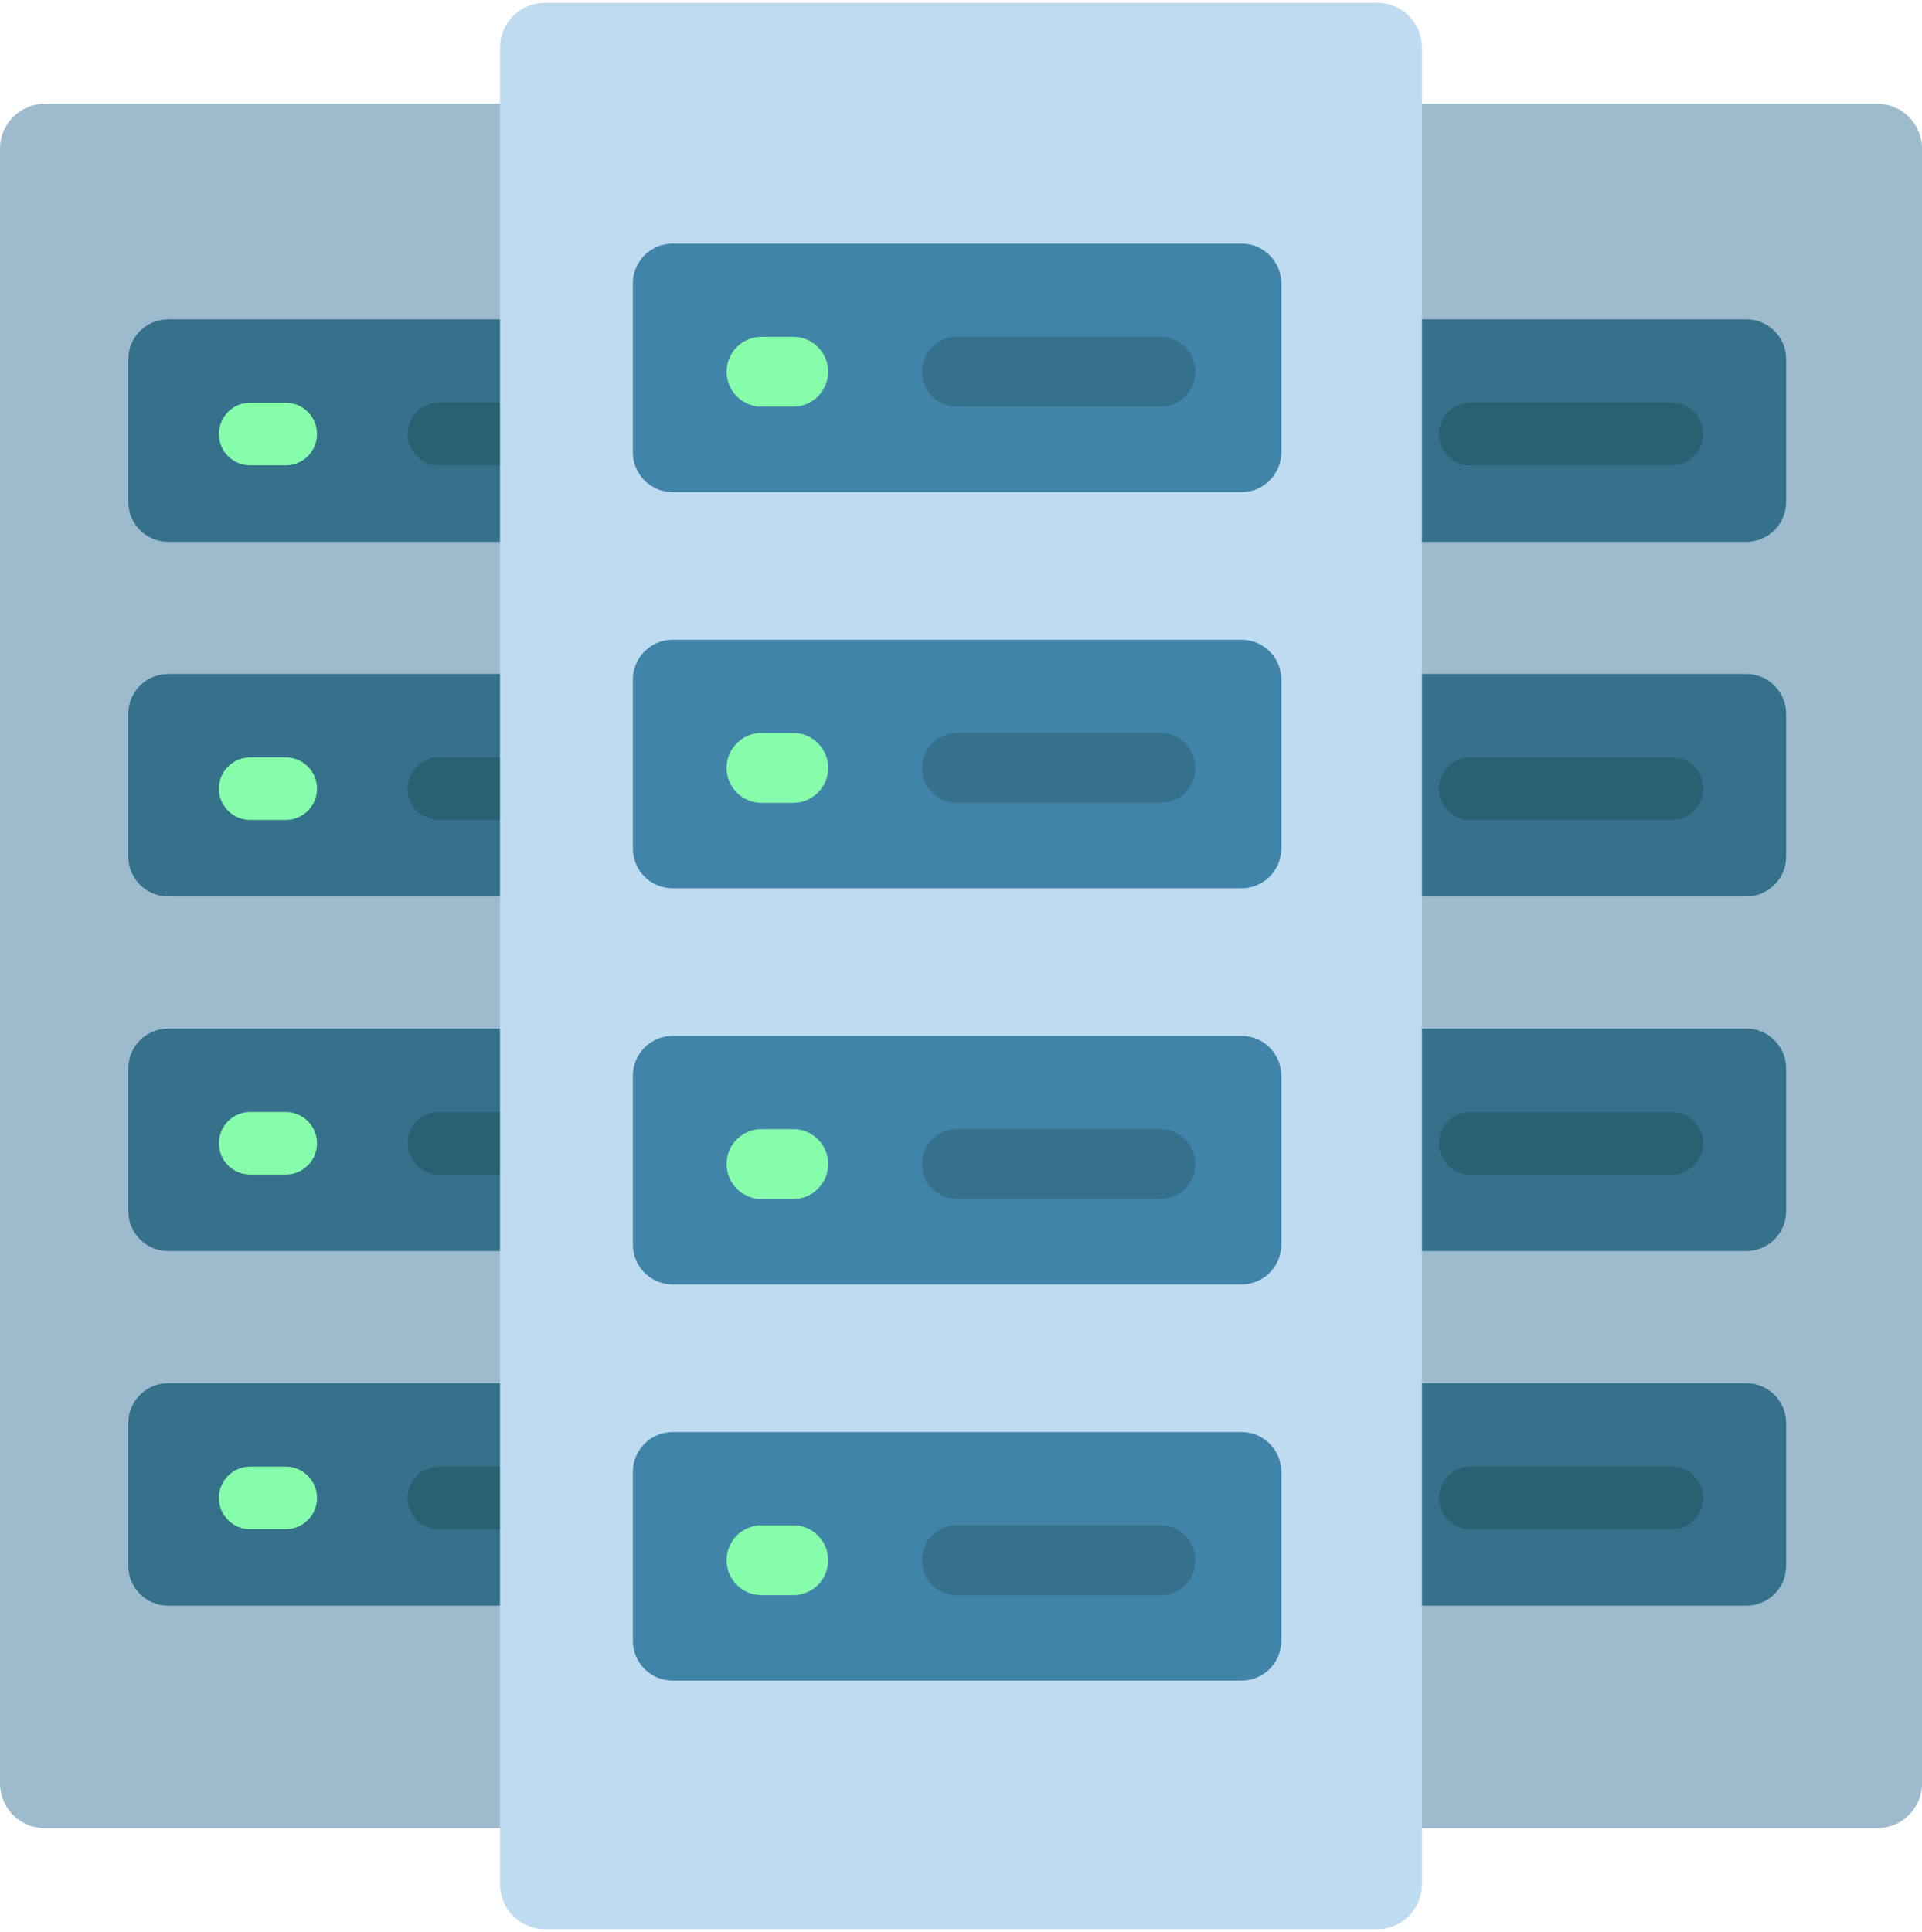 <svg width="386" height="388" viewBox="0 0 386 388" fill="none" xmlns="http://www.w3.org/2000/svg">
<path d="M0 29.84C0 24.869 4.029 20.84 9 20.84H169.878C174.849 20.84 178.878 24.869 178.878 29.84V358.16C178.878 363.131 174.849 367.16 169.878 367.16H9C4.029 367.16 0 363.131 0 358.16V29.84Z" fill="#9EBBCE"/>
<path d="M25.771 72.13C25.771 67.712 29.352 64.13 33.771 64.13H143.592C148.01 64.13 151.592 67.712 151.592 72.13V100.817C151.592 105.235 148.01 108.817 143.592 108.817H33.771C29.352 108.817 25.771 105.235 25.771 100.817V72.13Z" fill="#35718A"/>
<path d="M43.962 87.171C43.962 83.701 46.775 80.888 50.246 80.888H57.384C60.855 80.888 63.668 83.701 63.668 87.171C63.668 90.642 60.855 93.456 57.384 93.456H50.246C46.775 93.456 43.962 90.642 43.962 87.171Z" fill="#86FDAA"/>
<path d="M81.859 87.171C81.859 83.701 84.673 80.888 88.144 80.888H128.632C132.103 80.888 134.916 83.701 134.916 87.171C134.916 90.642 132.103 93.456 128.632 93.456H88.144C84.673 93.456 81.859 90.642 81.859 87.171Z" fill="#296172"/>
<path d="M25.771 143.349C25.771 138.931 29.352 135.349 33.771 135.349H143.592C148.01 135.349 151.592 138.931 151.592 143.349V172.036C151.592 176.454 148.01 180.036 143.592 180.036H33.771C29.352 180.036 25.771 176.454 25.771 172.036V143.349Z" fill="#35718A"/>
<path d="M43.962 158.391C43.962 154.92 46.775 152.107 50.246 152.107H57.384C60.855 152.107 63.668 154.92 63.668 158.391C63.668 161.861 60.855 164.675 57.384 164.675H50.246C46.775 164.675 43.962 161.861 43.962 158.391Z" fill="#86FDAA"/>
<path d="M81.859 158.391C81.859 154.92 84.673 152.107 88.144 152.107H128.632C132.103 152.107 134.916 154.92 134.916 158.391C134.916 161.861 132.103 164.675 128.632 164.675H88.144C84.673 164.675 81.859 161.861 81.859 158.391Z" fill="#296172"/>
<path d="M25.771 214.568C25.771 210.15 29.352 206.568 33.771 206.568H143.592C148.01 206.568 151.592 210.15 151.592 214.568V243.255C151.592 247.673 148.01 251.255 143.592 251.255H33.771C29.352 251.255 25.771 247.673 25.771 243.255V214.568Z" fill="#35718A"/>
<path d="M43.962 229.61C43.962 226.139 46.775 223.326 50.246 223.326H57.384C60.855 223.326 63.668 226.139 63.668 229.61C63.668 233.08 60.855 235.894 57.384 235.894H50.246C46.775 235.894 43.962 233.08 43.962 229.61Z" fill="#86FDAA"/>
<path d="M81.859 229.61C81.859 226.139 84.673 223.326 88.144 223.326H128.632C132.103 223.326 134.916 226.139 134.916 229.61C134.916 233.08 132.103 235.894 128.632 235.894H88.144C84.673 235.894 81.859 233.08 81.859 229.61Z" fill="#296172"/>
<path d="M25.771 285.787C25.771 281.369 29.352 277.787 33.771 277.787H143.592C148.01 277.787 151.592 281.369 151.592 285.787V314.474C151.592 318.892 148.01 322.474 143.592 322.474H33.771C29.352 322.474 25.771 318.892 25.771 314.474V285.787Z" fill="#35718A"/>
<path d="M43.962 300.829C43.962 297.358 46.775 294.545 50.246 294.545H57.384C60.855 294.545 63.668 297.358 63.668 300.829C63.668 304.299 60.855 307.113 57.384 307.113H50.246C46.775 307.113 43.962 304.299 43.962 300.829Z" fill="#86FDAA"/>
<path d="M81.859 300.829C81.859 297.358 84.673 294.545 88.144 294.545H128.632C132.103 294.545 134.916 297.358 134.916 300.829C134.916 304.299 132.103 307.113 128.632 307.113H88.144C84.673 307.113 81.859 304.299 81.859 300.829Z" fill="#296172"/>
<path d="M207.122 29.84C207.122 24.869 211.151 20.84 216.122 20.84H377C381.971 20.84 386 24.869 386 29.84V358.16C386 363.131 381.971 367.16 377 367.16H216.122C211.151 367.16 207.122 363.131 207.122 358.16V29.84Z" fill="#9EBBCE"/>
<path d="M232.893 72.13C232.893 67.712 236.474 64.13 240.893 64.13H350.714C355.132 64.13 358.714 67.712 358.714 72.13V100.817C358.714 105.235 355.132 108.817 350.714 108.817H240.893C236.474 108.817 232.893 105.235 232.893 100.817V72.13Z" fill="#35718A"/>
<path d="M251.083 87.171C251.083 83.701 253.897 80.888 257.368 80.888H264.506C267.977 80.888 270.79 83.701 270.79 87.171C270.79 90.642 267.977 93.456 264.506 93.456H257.368C253.897 93.456 251.083 90.642 251.083 87.171Z" fill="#86FDAA"/>
<path d="M288.981 87.171C288.981 83.701 291.795 80.888 295.265 80.888H335.754C339.225 80.888 342.038 83.701 342.038 87.171C342.038 90.642 339.225 93.456 335.754 93.456H295.265C291.795 93.456 288.981 90.642 288.981 87.171Z" fill="#296172"/>
<path d="M232.893 143.349C232.893 138.931 236.474 135.349 240.893 135.349H350.714C355.132 135.349 358.714 138.931 358.714 143.349V172.036C358.714 176.454 355.132 180.036 350.714 180.036H240.893C236.474 180.036 232.893 176.454 232.893 172.036V143.349Z" fill="#35718A"/>
<path d="M251.083 158.391C251.083 154.92 253.897 152.107 257.368 152.107H264.506C267.977 152.107 270.79 154.92 270.79 158.391C270.79 161.861 267.977 164.675 264.506 164.675H257.368C253.897 164.675 251.083 161.861 251.083 158.391Z" fill="#86FDAA"/>
<path d="M288.981 158.391C288.981 154.92 291.795 152.107 295.265 152.107H335.754C339.225 152.107 342.038 154.92 342.038 158.391C342.038 161.861 339.225 164.675 335.754 164.675H295.265C291.795 164.675 288.981 161.861 288.981 158.391Z" fill="#296172"/>
<path d="M232.893 214.568C232.893 210.15 236.474 206.568 240.893 206.568H350.714C355.132 206.568 358.714 210.15 358.714 214.568V243.255C358.714 247.673 355.132 251.255 350.714 251.255H240.893C236.474 251.255 232.893 247.673 232.893 243.255V214.568Z" fill="#35718A"/>
<path d="M251.083 229.61C251.083 226.139 253.897 223.326 257.368 223.326H264.506C267.977 223.326 270.79 226.139 270.79 229.61C270.79 233.08 267.977 235.894 264.506 235.894H257.368C253.897 235.894 251.083 233.08 251.083 229.61Z" fill="#86FDAA"/>
<path d="M288.981 229.61C288.981 226.139 291.795 223.326 295.265 223.326H335.754C339.225 223.326 342.038 226.139 342.038 229.61C342.038 233.08 339.225 235.894 335.754 235.894H295.265C291.795 235.894 288.981 233.08 288.981 229.61Z" fill="#296172"/>
<path d="M232.893 285.787C232.893 281.369 236.474 277.787 240.893 277.787H350.714C355.132 277.787 358.714 281.369 358.714 285.787V314.474C358.714 318.892 355.132 322.474 350.714 322.474H240.893C236.474 322.474 232.893 318.892 232.893 314.474V285.787Z" fill="#35718A"/>
<path d="M251.083 300.829C251.083 297.358 253.897 294.545 257.368 294.545H264.506C267.977 294.545 270.79 297.358 270.79 300.829C270.79 304.299 267.977 307.113 264.506 307.113H257.368C253.897 307.113 251.083 304.299 251.083 300.829Z" fill="#86FDAA"/>
<path d="M288.981 300.829C288.981 297.358 291.795 294.545 295.265 294.545H335.754C339.225 294.545 342.038 297.358 342.038 300.829C342.038 304.299 339.225 307.113 335.754 307.113H295.265C291.795 307.113 288.981 304.299 288.981 300.829Z" fill="#296172"/>
<path d="M100.423 9.56C100.423 4.59 104.452 0.56 109.423 0.56H276.577C281.548 0.56 285.577 4.59 285.577 9.56V378.44C285.577 383.411 281.548 387.44 276.577 387.44H109.423C104.452 387.44 100.423 383.411 100.423 378.44V9.56Z" fill="#BFDBF0"/>
<path d="M127.098 56.92C127.098 52.502 130.679 48.92 135.098 48.92H249.333C253.752 48.92 257.333 52.502 257.333 56.92V90.84C257.333 95.258 253.752 98.84 249.333 98.84H135.098C130.679 98.84 127.098 95.258 127.098 90.84V56.92Z" fill="#4184A9"/>
<path d="M145.927 74.66C145.927 70.783 149.07 67.64 152.947 67.64H159.305C163.182 67.64 166.325 70.783 166.325 74.66C166.325 78.537 163.182 81.68 159.305 81.68H152.947C149.07 81.68 145.927 78.537 145.927 74.66Z" fill="#86FDAA"/>
<path d="M185.154 74.66C185.154 70.783 188.297 67.64 192.174 67.64H233.053C236.93 67.64 240.073 70.783 240.073 74.66C240.073 78.537 236.93 81.68 233.053 81.68H192.174C188.297 81.68 185.154 78.537 185.154 74.66Z" fill="#35718A"/>
<path d="M127.098 136.48C127.098 132.062 130.679 128.48 135.098 128.48H249.333C253.752 128.48 257.333 132.062 257.333 136.48V170.4C257.333 174.818 253.752 178.4 249.333 178.4H135.098C130.679 178.4 127.098 174.818 127.098 170.4V136.48Z" fill="#4184A9"/>
<path d="M145.927 154.22C145.927 150.343 149.07 147.2 152.947 147.2H159.305C163.182 147.2 166.325 150.343 166.325 154.22C166.325 158.097 163.182 161.24 159.305 161.24H152.947C149.07 161.24 145.927 158.097 145.927 154.22Z" fill="#86FDAA"/>
<path d="M185.154 154.22C185.154 150.343 188.297 147.2 192.174 147.2H233.053C236.93 147.2 240.073 150.343 240.073 154.22C240.073 158.097 236.93 161.24 233.053 161.24H192.174C188.297 161.24 185.154 158.097 185.154 154.22Z" fill="#35718A"/>
<path d="M127.098 216.04C127.098 211.622 130.679 208.04 135.098 208.04H249.333C253.752 208.04 257.333 211.622 257.333 216.04V249.96C257.333 254.378 253.752 257.96 249.333 257.96H135.098C130.679 257.96 127.098 254.378 127.098 249.96V216.04Z" fill="#4184A9"/>
<path d="M145.927 233.78C145.927 229.903 149.07 226.76 152.947 226.76H159.305C163.182 226.76 166.325 229.903 166.325 233.78C166.325 237.657 163.182 240.8 159.305 240.8H152.947C149.07 240.8 145.927 237.657 145.927 233.78Z" fill="#86FDAA"/>
<path d="M185.154 233.78C185.154 229.903 188.297 226.76 192.174 226.76H233.053C236.93 226.76 240.073 229.903 240.073 233.78C240.073 237.657 236.93 240.8 233.053 240.8H192.174C188.297 240.8 185.154 237.657 185.154 233.78Z" fill="#35718A"/>
<path d="M127.098 295.6C127.098 291.182 130.679 287.6 135.098 287.6H249.333C253.752 287.6 257.333 291.182 257.333 295.6V329.52C257.333 333.938 253.752 337.52 249.333 337.52H135.098C130.679 337.52 127.098 333.938 127.098 329.52V295.6Z" fill="#4184A9"/>
<path d="M145.927 313.34C145.927 309.463 149.07 306.32 152.947 306.32H159.305C163.182 306.32 166.325 309.463 166.325 313.34C166.325 317.217 163.182 320.36 159.305 320.36H152.947C149.07 320.36 145.927 317.217 145.927 313.34Z" fill="#86FDAA"/>
<path d="M185.154 313.34C185.154 309.463 188.297 306.32 192.174 306.32H233.053C236.93 306.32 240.073 309.463 240.073 313.34C240.073 317.217 236.93 320.36 233.053 320.36H192.174C188.297 320.36 185.154 317.217 185.154 313.34Z" fill="#35718A"/>
</svg>